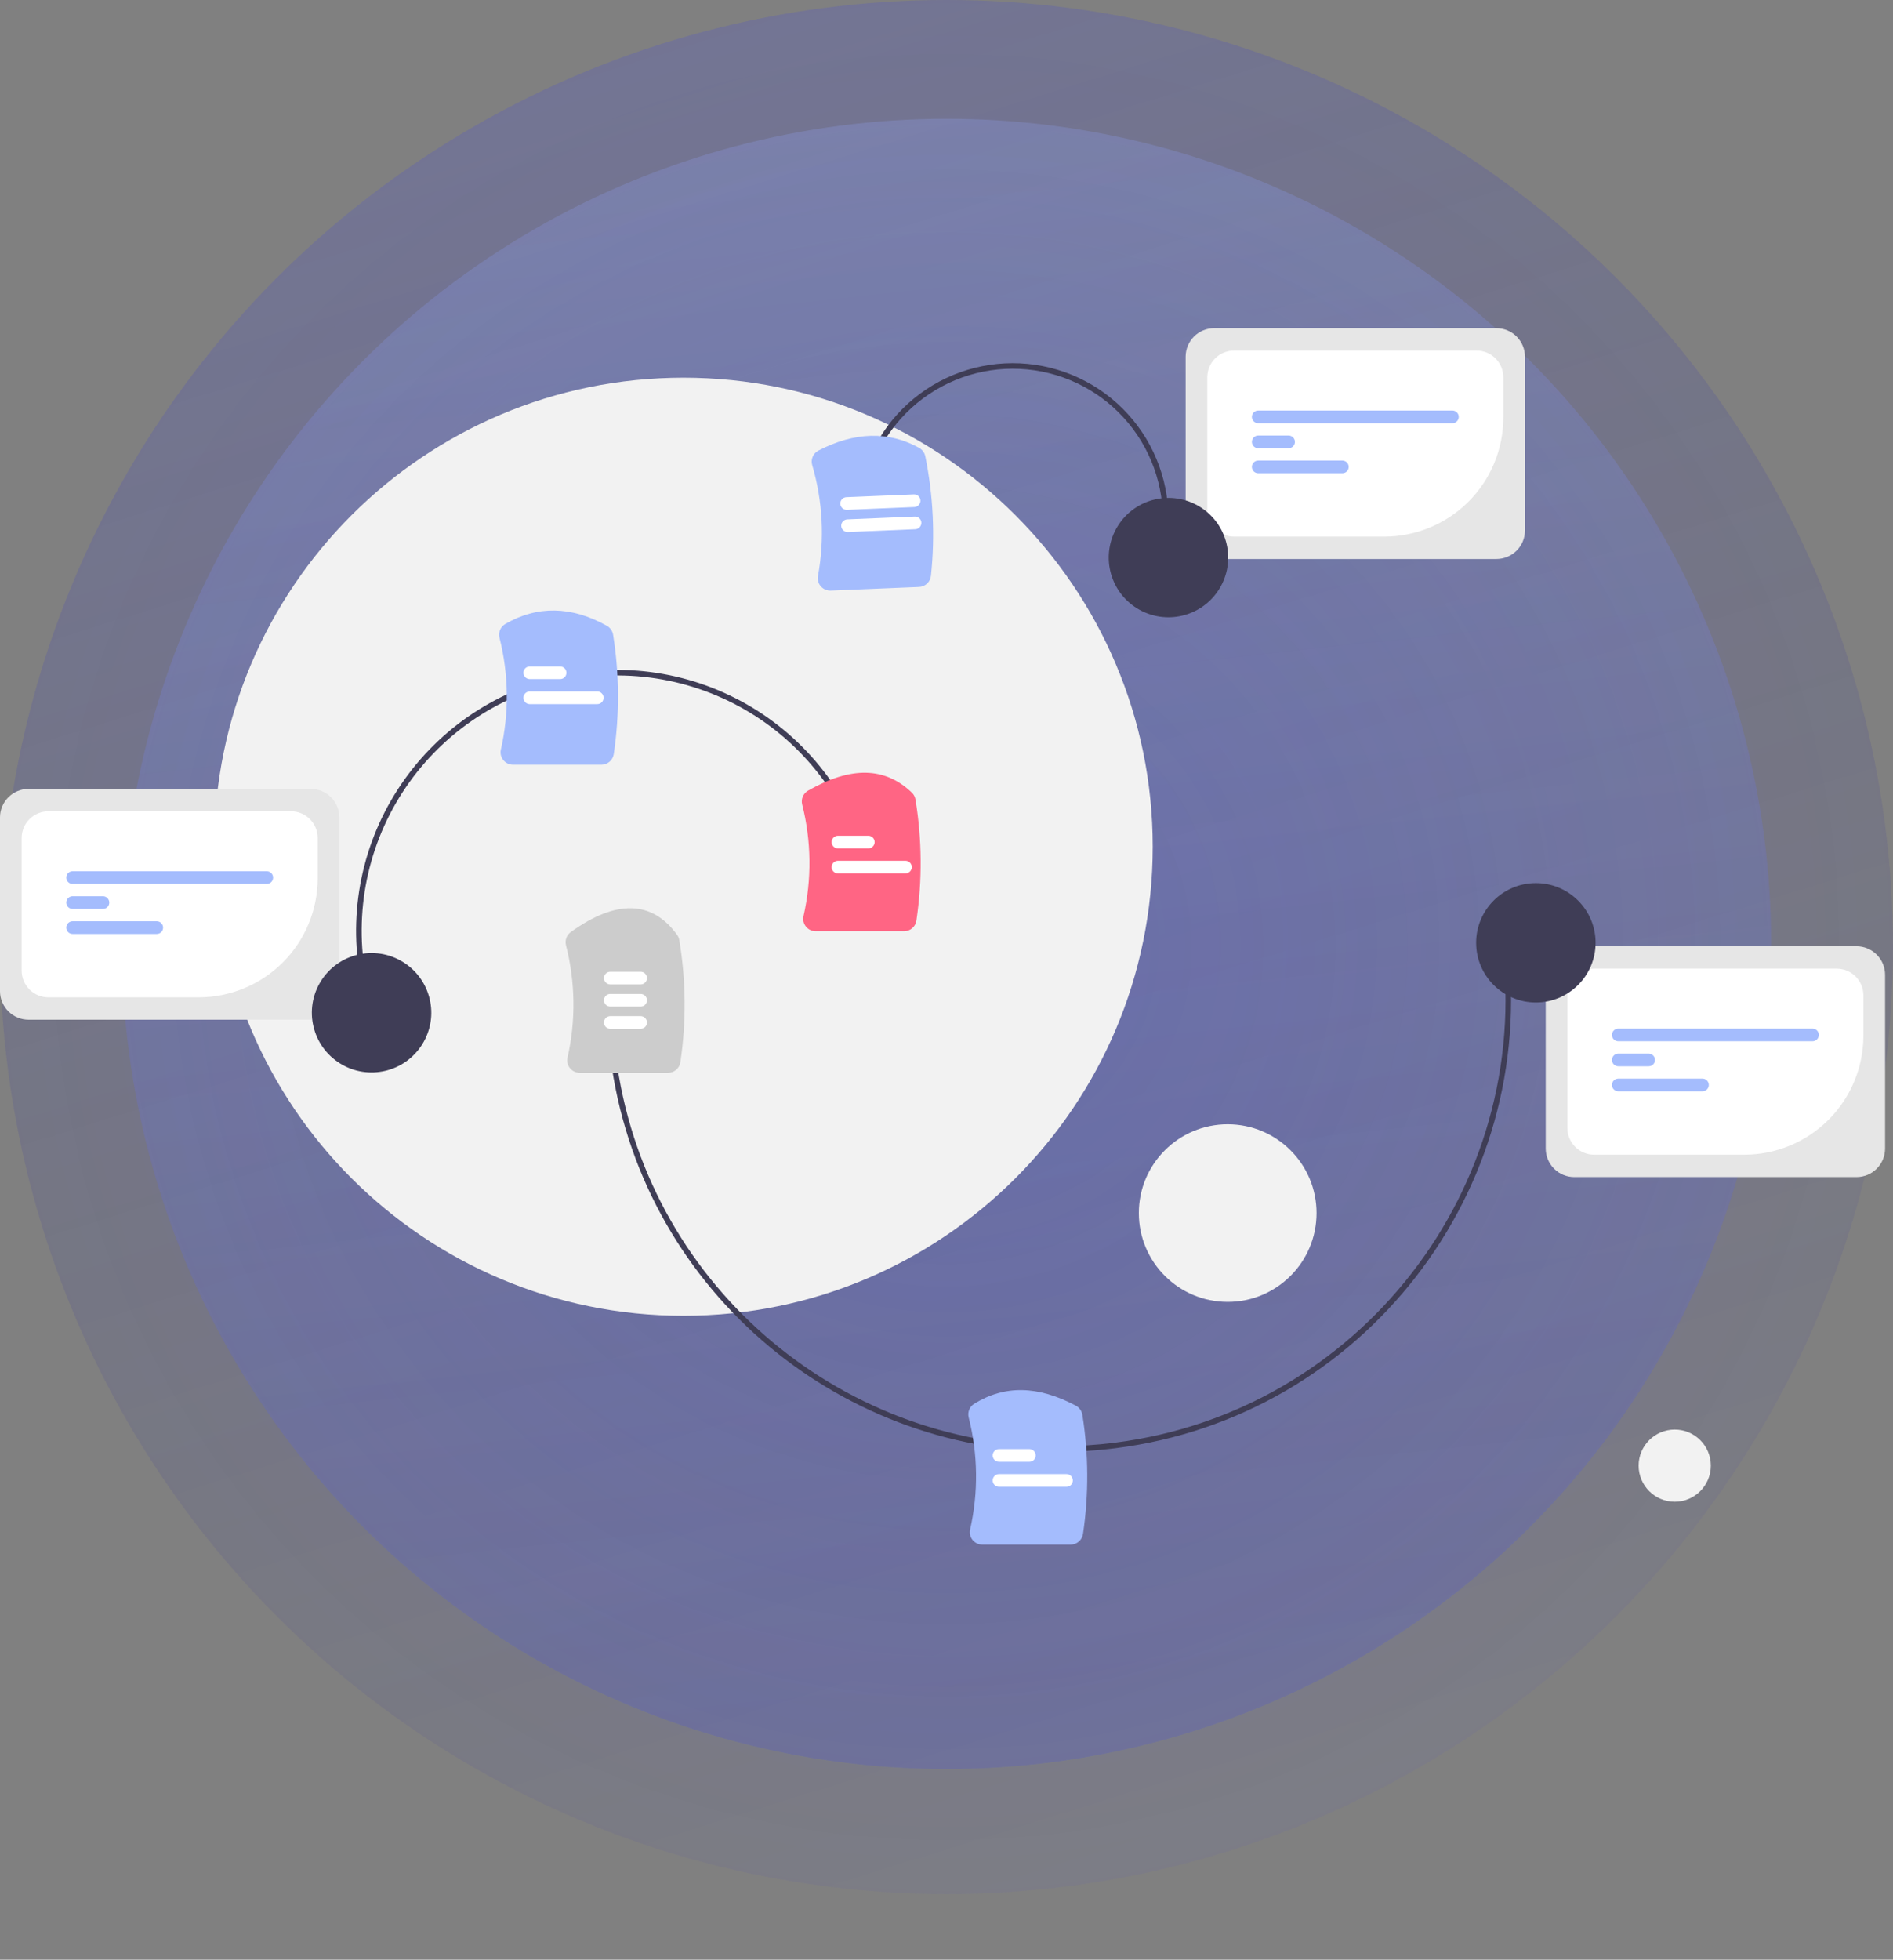 <svg width="606" height="627" viewBox="0 0 606 627" fill="none" xmlns="http://www.w3.org/2000/svg">
<rect x="0" y="0" width="606" height="627" fill="#808080" stroke="none"/>
<circle cx="303" cy="303" r="303" fill="url(#paint0_radial_264_29058)" fill-opacity="0.2"/>
<circle cx="303" cy="303" r="303" fill="url(#paint1_linear_264_29058)" fill-opacity="0.2"/>
<circle cx="303" cy="302" r="264" fill="url(#paint2_radial_264_29058)" fill-opacity="0.2"/>
<circle cx="303" cy="302" r="264" fill="url(#paint3_linear_264_29058)" fill-opacity="0.2"/>
<path d="M218.795 420.973C301.76 420.973 369.016 353.786 369.016 270.907C369.016 188.028 301.76 120.841 218.795 120.841C135.831 120.841 68.575 188.028 68.575 270.907C68.575 353.786 135.831 420.973 218.795 420.973Z" fill="#F2F2F2"/>
<path d="M393.015 416.533C408.725 416.533 421.459 403.811 421.459 388.118C421.459 372.425 408.725 359.703 393.015 359.703C377.306 359.703 364.571 372.425 364.571 388.118C364.571 403.811 377.306 416.533 393.015 416.533Z" fill="#F2F2F2"/>
<path d="M536.125 480.467C542.507 480.467 547.68 475.298 547.68 468.923C547.68 462.548 542.507 457.38 536.125 457.38C529.743 457.38 524.569 462.548 524.569 468.923C524.569 475.298 529.743 480.467 536.125 480.467Z" fill="#F2F2F2"/>
<path d="M338.882 464.487C267.084 464.49 204.615 410.985 195.386 338.007L197.15 337.785C206.265 409.862 267.973 462.707 338.883 462.711C344.908 462.711 350.927 462.331 356.904 461.575C435.113 451.705 490.702 380.114 480.822 301.986L482.586 301.763C492.589 380.862 436.308 453.345 357.127 463.337C351.076 464.102 344.982 464.486 338.882 464.487Z" fill="#3F3D56"/>
<path d="M342.738 494.188H314.468C313.864 494.189 313.268 494.054 312.724 493.792C312.179 493.53 311.702 493.149 311.326 492.676C310.955 492.216 310.694 491.677 310.561 491.101C310.428 490.525 310.427 489.926 310.559 489.35C313.242 477.523 313.083 465.23 310.097 453.476C309.893 452.664 309.951 451.808 310.263 451.031C310.574 450.254 311.123 449.595 311.831 449.148C321.611 443.096 332.26 443.285 344.389 449.727C344.941 450.017 345.417 450.43 345.782 450.935C346.148 451.439 346.391 452.021 346.494 452.635C348.503 465.256 348.573 478.108 346.702 490.75C346.569 491.705 346.094 492.58 345.365 493.212C344.636 493.844 343.703 494.191 342.738 494.188Z" fill="#A4BCFD"/>
<path d="M213.85 343.234H185.58C184.976 343.235 184.38 343.1 183.836 342.838C183.292 342.576 182.814 342.195 182.439 341.722C182.068 341.262 181.806 340.723 181.673 340.147C181.54 339.571 181.54 338.972 181.672 338.396C184.364 326.528 184.195 314.191 181.178 302.401C180.987 301.625 181.033 300.81 181.311 300.06C181.588 299.31 182.083 298.66 182.733 298.194C197.27 287.75 208.717 288.053 216.759 299.096C217.121 299.6 217.362 300.18 217.462 300.792C219.611 313.696 219.73 326.856 217.815 339.796C217.682 340.751 217.207 341.626 216.478 342.258C215.749 342.89 214.815 343.237 213.85 343.234Z" fill="#CCCCCC"/>
<path d="M329.529 467.683H319.804C319.267 467.682 318.752 467.468 318.373 467.089C317.994 466.709 317.781 466.194 317.781 465.658C317.781 465.121 317.994 464.607 318.373 464.227C318.752 463.847 319.267 463.633 319.804 463.632H329.529C330.067 463.632 330.582 463.846 330.963 464.225C331.343 464.605 331.557 465.121 331.557 465.658C331.557 466.195 331.343 466.71 330.963 467.09C330.582 467.47 330.067 467.683 329.529 467.683Z" fill="white"/>
<path d="M341.419 475.687H319.804C319.267 475.686 318.752 475.472 318.373 475.092C317.994 474.712 317.781 474.198 317.781 473.661C317.781 473.125 317.994 472.61 318.373 472.231C318.752 471.851 319.267 471.637 319.804 471.636H341.419C341.956 471.637 342.471 471.851 342.85 472.231C343.23 472.61 343.443 473.125 343.443 473.661C343.443 474.198 343.23 474.712 342.85 475.092C342.471 475.472 341.956 475.686 341.419 475.687Z" fill="white"/>
<path d="M205.086 314.953H195.361C194.824 314.952 194.31 314.738 193.93 314.359C193.551 313.979 193.338 313.464 193.338 312.928C193.338 312.391 193.551 311.877 193.93 311.497C194.31 311.117 194.824 310.903 195.361 310.902H205.086C205.623 310.903 206.138 311.117 206.517 311.497C206.896 311.877 207.109 312.391 207.109 312.928C207.109 313.464 206.896 313.979 206.517 314.359C206.138 314.738 205.623 314.952 205.086 314.953Z" fill="white"/>
<path d="M205.086 322.057H195.361C194.824 322.056 194.31 321.842 193.93 321.462C193.551 321.083 193.338 320.568 193.338 320.032C193.338 319.495 193.551 318.98 193.93 318.601C194.31 318.221 194.824 318.007 195.361 318.006H205.086C205.623 318.007 206.138 318.221 206.517 318.601C206.896 318.98 207.109 319.495 207.109 320.032C207.109 320.568 206.896 321.083 206.517 321.462C206.138 321.842 205.623 322.056 205.086 322.057Z" fill="white"/>
<path d="M205.086 329.161H195.361C194.824 329.16 194.31 328.946 193.93 328.566C193.551 328.186 193.338 327.672 193.338 327.135C193.338 326.599 193.551 326.084 193.93 325.704C194.31 325.325 194.824 325.111 195.361 325.11H205.086C205.623 325.111 206.138 325.325 206.517 325.704C206.896 326.084 207.109 326.599 207.109 327.135C207.109 327.672 206.896 328.186 206.517 328.566C206.138 328.946 205.623 329.16 205.086 329.161Z" fill="white"/>
<path d="M594.327 376.598H503.959C501.537 376.595 499.215 375.632 497.503 373.922C495.79 372.211 494.827 369.892 494.824 367.472V311.871C494.827 309.452 495.79 307.132 497.503 305.422C499.215 303.711 501.537 302.749 503.959 302.746H594.327C596.749 302.749 599.07 303.711 600.783 305.422C602.495 307.132 603.459 309.452 603.462 311.871V367.472C603.459 369.892 602.495 372.211 600.783 373.922C599.07 375.633 596.749 376.595 594.327 376.598Z" fill="#E6E6E6"/>
<path d="M558.422 369.436H510.311C508.043 369.433 505.869 368.532 504.265 366.93C502.661 365.328 501.758 363.155 501.756 360.89V318.454C501.758 316.188 502.661 314.016 504.265 312.413C505.869 310.811 508.043 309.91 510.311 309.907H587.975C590.243 309.91 592.417 310.811 594.021 312.413C595.625 314.016 596.527 316.188 596.53 318.454V331.368C596.518 341.461 592.5 351.137 585.356 358.273C578.212 365.41 568.525 369.424 558.422 369.436Z" fill="white"/>
<path d="M580.227 333.144H518.059C517.521 333.144 517.005 332.931 516.625 332.551C516.245 332.171 516.031 331.656 516.031 331.119C516.031 330.582 516.245 330.067 516.625 329.687C517.005 329.307 517.521 329.094 518.059 329.094H580.227C580.765 329.094 581.281 329.307 581.661 329.687C582.041 330.067 582.255 330.582 582.255 331.119C582.255 331.656 582.041 332.171 581.661 332.551C581.281 332.931 580.765 333.144 580.227 333.144Z" fill="#A4BCFD"/>
<path d="M527.783 341.148H518.059C517.521 341.147 517.007 340.933 516.628 340.553C516.248 340.173 516.035 339.659 516.035 339.122C516.035 338.586 516.248 338.071 516.628 337.692C517.007 337.312 517.521 337.098 518.059 337.097H527.783C528.32 337.098 528.835 337.312 529.214 337.692C529.594 338.071 529.807 338.586 529.807 339.122C529.807 339.659 529.594 340.173 529.214 340.553C528.835 340.933 528.32 341.147 527.783 341.148Z" fill="#A4BCFD"/>
<path d="M545.007 349.151H518.059C517.521 349.151 517.005 348.938 516.625 348.558C516.245 348.178 516.031 347.663 516.031 347.126C516.031 346.589 516.245 346.073 516.625 345.694C517.005 345.314 517.521 345.1 518.059 345.1H545.007C545.545 345.1 546.061 345.314 546.441 345.694C546.821 346.073 547.035 346.589 547.035 347.126C547.035 347.663 546.821 348.178 546.441 348.558C546.061 348.938 545.545 349.151 545.007 349.151Z" fill="#A4BCFD"/>
<path d="M491.671 320.735C502.228 320.735 510.787 312.185 510.787 301.638C510.787 291.092 502.228 282.542 491.671 282.542C481.113 282.542 472.554 291.092 472.554 301.638C472.554 312.185 481.113 320.735 491.671 320.735Z" fill="#3F3D56"/>
<path d="M275.273 156.368C276.539 149.952 279.057 143.847 282.685 138.402C286.312 132.958 290.977 128.28 296.414 124.637C307.394 117.278 320.851 114.579 333.823 117.132C340.247 118.396 346.358 120.912 351.808 124.535C357.258 128.159 361.941 132.819 365.588 138.251C369.235 143.682 371.776 149.778 373.065 156.19C374.354 162.602 374.366 169.205 373.1 175.622L371.355 175.279C373.82 162.782 371.214 149.818 364.111 139.241C357.008 128.663 345.99 121.337 333.48 118.875C320.97 116.413 307.993 119.016 297.405 126.112C286.816 133.207 279.483 144.215 277.018 156.712L275.273 156.368Z" fill="#3F3D56"/>
<path d="M294.205 187.788L265.959 188.957C265.356 188.983 264.754 188.873 264.2 188.634C263.645 188.395 263.152 188.033 262.758 187.576C262.368 187.132 262.084 186.604 261.927 186.034C261.771 185.464 261.746 184.866 261.853 184.285C264.021 172.478 263.389 160.328 260.009 148.808C259.748 147.927 259.801 146.983 260.159 146.137C260.517 145.291 261.157 144.595 261.972 144.167C273.541 138.163 284.381 137.858 294.19 143.261C294.704 143.54 295.151 143.928 295.499 144.397C295.848 144.866 296.09 145.406 296.209 145.978C298.762 158.548 299.374 171.435 298.024 184.19C297.93 185.149 297.492 186.043 296.79 186.705C296.088 187.366 295.169 187.751 294.205 187.788Z" fill="#A4BCFD"/>
<path d="M293.009 169.321L271.413 170.214C271.146 170.226 270.881 170.184 270.63 170.093C270.38 170.002 270.15 169.862 269.954 169.682C269.758 169.501 269.6 169.284 269.488 169.043C269.375 168.802 269.312 168.54 269.301 168.275C269.29 168.009 269.332 167.743 269.423 167.493C269.515 167.243 269.655 167.014 269.836 166.818C270.016 166.623 270.234 166.464 270.475 166.353C270.717 166.241 270.979 166.178 271.245 166.167L292.842 165.273C293.108 165.262 293.373 165.304 293.623 165.395C293.873 165.487 294.103 165.627 294.299 165.807C294.495 165.987 294.653 166.204 294.765 166.445C294.877 166.686 294.94 166.947 294.951 167.213C294.962 167.479 294.921 167.744 294.829 167.994C294.738 168.244 294.598 168.473 294.417 168.669C294.237 168.865 294.02 169.023 293.778 169.135C293.537 169.247 293.275 169.31 293.009 169.321Z" fill="white"/>
<path d="M292.715 162.223L271.118 163.117C270.581 163.139 270.057 162.947 269.661 162.583C269.266 162.22 269.031 161.714 269.009 161.177C268.986 160.64 269.178 160.117 269.543 159.721C269.907 159.326 270.413 159.092 270.951 159.069L292.547 158.176C293.085 158.153 293.609 158.345 294.004 158.709C294.4 159.073 294.635 159.579 294.657 160.116C294.679 160.652 294.487 161.176 294.123 161.571C293.759 161.967 293.252 162.201 292.715 162.223Z" fill="white"/>
<path d="M479.053 178.852H388.686C386.264 178.849 383.942 177.887 382.229 176.176C380.517 174.465 379.554 172.146 379.551 169.726V114.125C379.554 111.706 380.517 109.387 382.229 107.676C383.942 105.965 386.264 105.003 388.686 105H479.053C481.475 105.003 483.797 105.965 485.51 107.676C487.222 109.387 488.185 111.706 488.188 114.125V169.726C488.185 172.146 487.222 174.465 485.51 176.176C483.797 177.887 481.475 178.849 479.053 178.852Z" fill="#E6E6E6"/>
<path d="M443.149 171.69H395.038C392.77 171.687 390.595 170.786 388.991 169.184C387.387 167.582 386.485 165.41 386.482 163.144V120.708C386.485 118.442 387.387 116.27 388.991 114.668C390.595 113.065 392.77 112.164 395.038 112.162H472.701C474.97 112.164 477.144 113.065 478.748 114.668C480.352 116.27 481.254 118.442 481.256 120.708V133.622C481.245 143.715 477.226 153.391 470.082 160.528C462.938 167.664 453.252 171.679 443.149 171.69Z" fill="white"/>
<path d="M464.953 135.399H402.785C402.247 135.399 401.731 135.185 401.351 134.805C400.971 134.425 400.757 133.91 400.757 133.373C400.757 132.836 400.971 132.321 401.351 131.941C401.731 131.561 402.247 131.348 402.785 131.348H464.953C465.491 131.348 466.007 131.561 466.387 131.941C466.767 132.321 466.981 132.836 466.981 133.373C466.981 133.91 466.767 134.425 466.387 134.805C466.007 135.185 465.491 135.399 464.953 135.399Z" fill="#A4BCFD"/>
<path d="M412.51 143.402H402.785C402.248 143.401 401.733 143.187 401.354 142.807C400.975 142.428 400.762 141.913 400.762 141.377C400.762 140.84 400.975 140.326 401.354 139.946C401.733 139.566 402.248 139.352 402.785 139.351H412.51C413.047 139.352 413.562 139.566 413.941 139.946C414.32 140.326 414.533 140.84 414.533 141.377C414.533 141.913 414.32 142.428 413.941 142.807C413.562 143.187 413.047 143.401 412.51 143.402Z" fill="#A4BCFD"/>
<path d="M429.734 151.406H402.785C402.247 151.406 401.731 151.192 401.351 150.812C400.971 150.433 400.757 149.917 400.757 149.38C400.757 148.843 400.971 148.328 401.351 147.948C401.731 147.568 402.247 147.355 402.785 147.355H429.734C430.271 147.356 430.785 147.57 431.165 147.949C431.544 148.329 431.757 148.844 431.757 149.38C431.757 149.917 431.544 150.431 431.165 150.811C430.785 151.191 430.271 151.405 429.734 151.406Z" fill="#A4BCFD"/>
<path d="M390.291 188.477C395.864 179.52 393.114 167.745 384.147 162.177C375.181 156.609 363.394 159.356 357.82 168.313C352.246 177.271 354.997 189.046 363.963 194.614C372.93 200.182 384.717 197.434 390.291 188.477Z" fill="#3F3D56"/>
<path d="M119.401 327.373C111.558 306.661 112.273 283.684 121.388 263.498C130.503 243.312 147.272 227.57 168.005 219.735C188.739 211.9 211.739 212.614 231.945 221.72C252.152 230.826 267.91 247.577 275.753 268.289L274.09 268.918C270.289 258.88 264.546 249.689 257.19 241.869C249.833 234.048 241.007 227.752 231.214 223.339C221.422 218.927 210.855 216.484 200.118 216.15C189.38 215.817 178.682 217.6 168.634 221.397C158.587 225.194 149.386 230.931 141.557 238.28C133.729 245.629 127.426 254.446 123.009 264.229C118.592 274.011 116.146 284.567 115.813 295.293C115.479 306.02 117.264 316.707 121.065 326.744L119.401 327.373Z" fill="#3F3D56"/>
<path d="M192.517 244.67H164.248C163.644 244.671 163.047 244.536 162.503 244.274C161.959 244.012 161.481 243.631 161.106 243.158C160.735 242.697 160.473 242.159 160.34 241.583C160.208 241.007 160.207 240.408 160.339 239.832C163.015 228.033 162.864 215.769 159.897 204.039C159.687 203.209 159.751 202.333 160.081 201.543C160.411 200.752 160.988 200.09 161.726 199.655C171.966 193.7 182.902 193.882 194.228 200.196C194.765 200.488 195.227 200.899 195.58 201.397C195.933 201.894 196.168 202.466 196.267 203.068C198.282 215.704 198.355 228.574 196.482 241.232C196.349 242.187 195.874 243.062 195.145 243.694C194.416 244.326 193.483 244.673 192.517 244.67Z" fill="#A4BCFD"/>
<path d="M179.309 217.277H169.584C169.047 217.276 168.532 217.062 168.153 216.682C167.774 216.303 167.561 215.788 167.561 215.252C167.561 214.715 167.774 214.201 168.153 213.821C168.532 213.441 169.047 213.227 169.584 213.226H179.309C179.846 213.227 180.36 213.441 180.74 213.821C181.119 214.201 181.332 214.715 181.332 215.252C181.332 215.788 181.119 216.303 180.74 216.682C180.36 217.062 179.846 217.276 179.309 217.277Z" fill="white"/>
<path d="M191.199 225.281H169.584C169.046 225.281 168.53 225.067 168.15 224.687C167.77 224.308 167.556 223.792 167.556 223.255C167.556 222.718 167.77 222.203 168.15 221.823C168.53 221.443 169.046 221.23 169.584 221.23H191.199C191.736 221.231 192.251 221.445 192.63 221.824C193.009 222.204 193.222 222.719 193.222 223.255C193.222 223.792 193.009 224.306 192.63 224.686C192.251 225.066 191.736 225.28 191.199 225.281Z" fill="white"/>
<path d="M99.502 326.254H9.135C6.713 326.251 4.391 325.289 2.679 323.578C0.966 321.867 0.003 319.548 0 317.128V261.528C0.003 259.108 0.966 256.789 2.679 255.078C4.391 253.367 6.713 252.405 9.135 252.402H99.502C101.924 252.405 104.246 253.367 105.959 255.078C107.671 256.789 108.635 259.108 108.637 261.528V317.129C108.635 319.548 107.671 321.867 105.959 323.578C104.246 325.289 101.924 326.251 99.502 326.254Z" fill="#E6E6E6"/>
<path d="M63.598 319.092H15.487C13.219 319.09 11.044 318.188 9.44 316.586C7.836 314.984 6.934 312.812 6.932 310.546V268.11C6.934 265.844 7.836 263.672 9.44 262.07C11.044 260.468 13.219 259.566 15.487 259.564H93.151C95.419 259.566 97.593 260.468 99.197 262.07C100.801 263.672 101.703 265.844 101.706 268.11V281.024C101.694 291.117 97.675 300.793 90.531 307.93C83.387 315.066 73.701 319.081 63.598 319.092Z" fill="white"/>
<path d="M85.403 282.801H23.235C22.697 282.801 22.181 282.587 21.801 282.207C21.421 281.828 21.207 281.312 21.207 280.775C21.207 280.238 21.421 279.723 21.801 279.343C22.181 278.963 22.697 278.75 23.235 278.75H85.403C85.941 278.75 86.457 278.963 86.837 279.343C87.217 279.723 87.431 280.238 87.431 280.775C87.431 281.312 87.217 281.828 86.837 282.207C86.457 282.587 85.941 282.801 85.403 282.801Z" fill="#A4BCFD"/>
<path d="M32.959 290.804H23.234C22.697 290.803 22.183 290.589 21.803 290.21C21.424 289.83 21.211 289.315 21.211 288.779C21.211 288.242 21.424 287.728 21.803 287.348C22.183 286.968 22.697 286.754 23.234 286.753H32.959C33.496 286.754 34.011 286.968 34.39 287.348C34.769 287.728 34.983 288.242 34.983 288.779C34.983 289.315 34.769 289.83 34.39 290.21C34.011 290.589 33.496 290.803 32.959 290.804Z" fill="#A4BCFD"/>
<path d="M50.183 298.808H23.234C22.697 298.807 22.183 298.593 21.803 298.213C21.424 297.833 21.211 297.319 21.211 296.782C21.211 296.246 21.424 295.731 21.803 295.351C22.183 294.972 22.697 294.758 23.234 294.757H50.183C50.721 294.757 51.236 294.97 51.617 295.35C51.997 295.73 52.211 296.245 52.211 296.782C52.211 297.319 51.997 297.835 51.617 298.214C51.236 298.594 50.721 298.808 50.183 298.808Z" fill="#A4BCFD"/>
<path d="M135.183 334.103C140.757 325.146 138.007 313.371 129.04 307.803C120.074 302.235 108.286 304.982 102.713 313.94C97.139 322.897 99.889 334.672 108.856 340.24C117.822 345.808 129.61 343.06 135.183 334.103Z" fill="#3F3D56"/>
<path d="M289.405 297.948H261.135C260.531 297.949 259.935 297.814 259.39 297.552C258.846 297.29 258.369 296.908 257.993 296.436C257.622 295.975 257.361 295.437 257.228 294.861C257.095 294.285 257.094 293.686 257.226 293.11C259.898 281.331 259.752 269.09 256.8 257.378C256.591 256.536 256.662 255.649 257.002 254.852C257.343 254.054 257.935 253.389 258.688 252.958C272.421 245.105 283.295 245.322 291.932 253.621C292.537 254.213 292.936 254.984 293.069 255.819C295.167 268.623 295.269 281.675 293.369 294.51C293.236 295.465 292.761 296.339 292.032 296.972C291.303 297.604 290.37 297.95 289.405 297.948Z" fill="#FF6584"/>
<path d="M277.974 271.443H268.249C267.712 271.442 267.197 271.228 266.818 270.848C266.439 270.469 266.226 269.954 266.226 269.418C266.226 268.881 266.439 268.366 266.818 267.987C267.197 267.607 267.712 267.393 268.249 267.392H277.974C278.511 267.393 279.025 267.607 279.405 267.987C279.784 268.366 279.997 268.881 279.997 269.418C279.997 269.954 279.784 270.469 279.405 270.848C279.025 271.228 278.511 271.442 277.974 271.443Z" fill="white"/>
<path d="M289.865 279.447H268.249C267.712 279.447 267.196 279.233 266.816 278.853C266.435 278.473 266.222 277.958 266.222 277.421C266.222 276.884 266.435 276.369 266.816 275.989C267.196 275.609 267.712 275.395 268.249 275.395H289.865C290.402 275.397 290.916 275.61 291.296 275.99C291.675 276.37 291.888 276.885 291.888 277.421C291.888 277.957 291.675 278.472 291.296 278.852C290.916 279.232 290.402 279.445 289.865 279.447Z" fill="white"/>
<defs>
<radialGradient id="paint0_radial_264_29058" cx="0" cy="0" r="1" gradientUnits="userSpaceOnUse" gradientTransform="translate(303 303) rotate(90) scale(303)">
<stop stop-color="#444CE7" stop-opacity="0.81"/>
<stop offset="1" stop-color="#444CE7" stop-opacity="0.29"/>
</radialGradient>
<linearGradient id="paint1_linear_264_29058" x1="175.047" y1="1.87602e-06" x2="360.757" y2="597.559" gradientUnits="userSpaceOnUse">
<stop stop-color="#444CE7" stop-opacity="0.81"/>
<stop offset="1" stop-opacity="0"/>
</linearGradient>
<radialGradient id="paint2_radial_264_29058" cx="0" cy="0" r="1" gradientUnits="userSpaceOnUse" gradientTransform="translate(303 302) rotate(90) scale(264)">
<stop stop-color="#444CE7" stop-opacity="0.81"/>
<stop offset="1" stop-color="#444CE7" stop-opacity="0.29"/>
</radialGradient>
<linearGradient id="paint3_linear_264_29058" x1="303" y1="38" x2="356.333" y2="536.667" gradientUnits="userSpaceOnUse">
<stop stop-color="#A4BCFD"/>
<stop offset="1" stop-color="#444CE7" stop-opacity="0.81"/>
</linearGradient>
</defs>
</svg>
